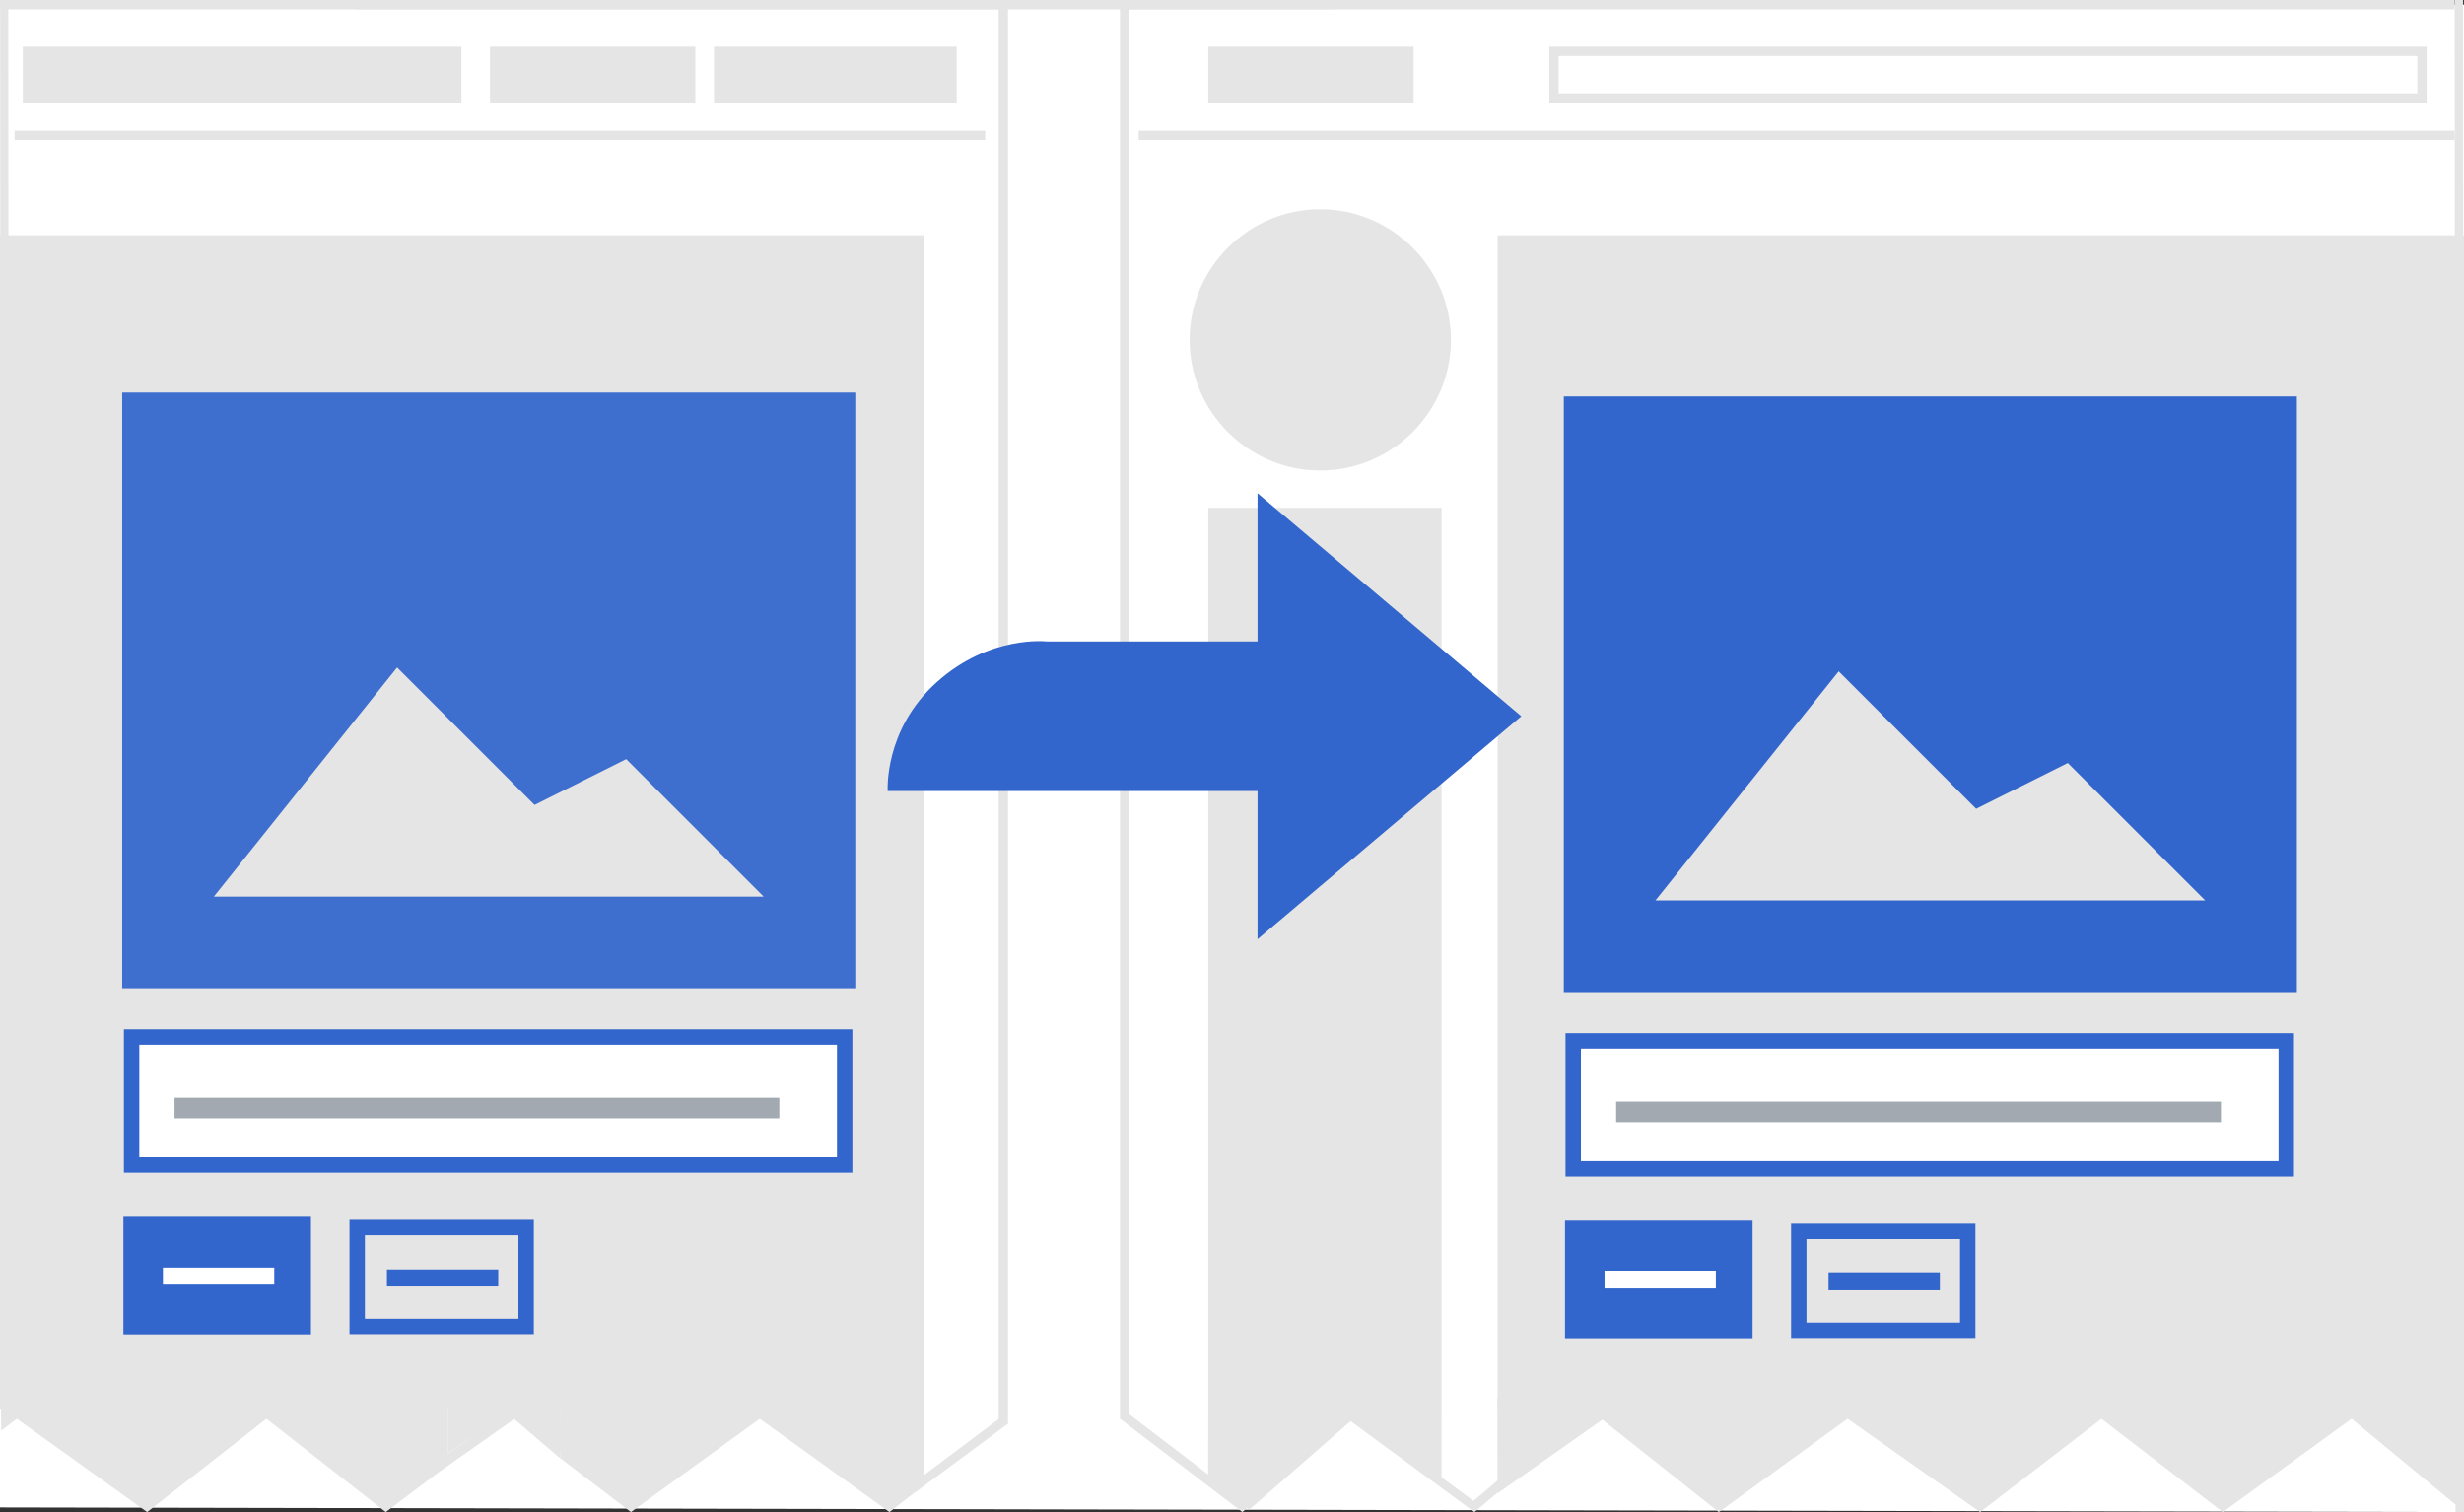 <?xml version="1.0" encoding="UTF-8" standalone="no"?>
<svg xmlns="http://www.w3.org/2000/svg" id="Layer_1" width="264" height="162" viewBox="0 0 264 162">
    <rect x="0" y="0" width="264" height="162" fill="#333333" stroke="none"/>
    <style id="style4137">
        .st0{fill:#fff}.st1,.st2{fill:#e5e5e5}.st2{stroke:#e5e5e5}.st3{fill:#36c}.st4{fill:#fff;stroke-width:1.651}.st4,.st5,.st6{stroke:#36c}.st5{fill:#36c;stroke-width:1.899}.st6{fill:#e5e5e5;stroke-width:1.651}.st7{fill:#36c;stroke:#a2a9b1;stroke-width:1.8}.st8,.st9{fill:#36c;stroke:#fff;stroke-width:1.027}.st9{stroke:#36c}
    </style>
    <path id="background" d="M264 162l-264-.5V.5h264z" fill="#fff"/>
    <path d="M0 0v1h107v151.03l-8 6V42.008H59v112.021l-3.3-2.8-.6-.5-.6.4-6.5 4.6V42.009H.94v1H.124v110.263l1.678-1.273L15.765 162l12.783-10.002L41.331 162 47 157.725v.004l8.1-5.7 4.9 4.2V43.01h38v116.92l10-7.402V0z" id="path4141" fill="#e5e5e5" stroke-width=".4"/>
    <path class="st1" d="M98 159.9V43H60v113.2l7.6 5.8 13.8-10 13.9 10 2.7-2.1z" id="path4147" fill="#e5e5e5"/>
    <path d="M0 25.2V151h99V25.2H0z" id="path4149" fill="#e5e5e5"/>
    <path class="st1" d="M76.5 5h26v6h-26V5z" id="path4151" fill="#e5e5e5"/>
    <g id="g4153" transform="translate(-156)">
        <path id="r" class="st1" fill="#e5e5e5" d="M208.5 5h22v6h-22z"/>
    </g>
    <g id="g4167" transform="matrix(2.136 0 0 1 -325.432 0)">
        <path id="r_4_" class="st1" d="M153.5 5h22v6h-22z" fill="#e5e5e5"/>
    </g>
    <path class="st2" d="M1.563 14.499h104" id="path4173" fill="#e5e5e5" stroke="#e5e5e5" stroke-width=".998"/>
    <g id="g4240" transform="translate(-2.616 15.55) scale(4.909)" fill-opacity=".933" fill="#a2a9b1">
        <g id="image">
            <path id="mountains" class="st3" d="M17.2 16.4l-3-3-2 1-3-3-4 5h12zm2-11v13h-16v-13h16z"/>
        </g>
    </g>
    <path id="rect4244" class="st4" fill="#fff" stroke="#36c" stroke-width="1.651" d="M14.1 111.1h76.4v13.7H14.1z"/>
    <path id="rect4246" class="st5" fill="#36c" stroke="#36c" stroke-width="1.899" d="M14.17 131.3h18.2V142h-18.2z"/>
    <path id="rect4246-3" class="st6" fill="#e5e5e5" stroke="#36c" stroke-width="1.651" d="M38.27 131.5h18.1v10.6h-18.1z"/>
    <path id="rect4263" class="st7" fill="#36c" stroke="#a2a9b1" stroke-width="1.8" d="M19.6 118.5h63v.4h-63z"/>
    <path id="rect4263-6" class="st8" fill="#36c" stroke="#fff" stroke-width="1.027" d="M17.97 136.3h10.9v.8h-10.9z"/>
    <path id="rect4263-6-7" class="st9" fill="#36c" stroke="#36c" stroke-width="1.027" d="M41.97 136.5h10.9v.8h-10.9z"/>
    <path class="st1" id="polygon4190" transform="translate(-156)" fill="#e5e5e5" d="M204 150.7v5l7.1-4.9z"/>
    <path class="st1" id="polygon4192" transform="translate(-156)" fill="#e5e5e5" d="M216 151l.2 4.6-5.1-4.8z"/>
    <path d="M120 0v152l13.114 10 11.254-10 13.604 10 9.98-8.4V43H263v-1h-96.026v111.1l-9.1 7.7-13.016-9.599-.587-.5-.587.5-10.667 9.5-12.038-9.2V1H263V0H120z" id="path4141-6" fill="#e5e5e5"/>
    <path d="M160.457 25.201v125.8h9v2.599l2.102-1.6 12.6 10 13.798-10 14.201 10 13-10 13 10 13.799-10 12.102 10-.059-1.617V25.201z" id="path4143-7" fill="#e5e5e5"/>
    <path class="st1" d="M127.458 36.413c0-7.7 6.3-14 14-14s14 6.3 14 14-6.3 14-14 14-14-6.3-14-14z" id="path4145-5" fill="#e5e5e5"/>
    <path class="st1" d="M259 6v4h-92V6h92m1-1h-94v6h94V5z" id="path4156-1" fill="#e5e5e5"/>
    <g id="g4170-2" transform="translate(120.458)">
        <path id="r_5_-6" class="st1" d="M9 5h22v6H9z" fill="#e5e5e5"/>
    </g>
    <path class="st2" d="M122 14.5h141" id="path4173-1" fill="#e5e5e5" stroke="#e5e5e5" stroke-width=".998"/>
    <path d="M129.457 54.412v96.44l-.012 7.474 4.414 3.404 11.155-9.742 9.44 6.463v-6.838h.003v-97.2h-25z" id="path4175-8" fill="#e5e5e5"/>
    <path class="st3" d="M95.113 84.747h39.624v15.879l28.261-23.891-28.261-23.891v15.879h-22.58s-6.118-.729-11.8 4.37c-5.68 5.098-5.244 11.654-5.244 11.654z" id="path4205" fill="#36c"/>
    <g id="g4240-7" transform="translate(151.842 15.963) scale(4.909)">
        <g id="image-9">
            <path id="mountains-2" class="st3" d="M17.2 16.4l-3-3-2 1-3-3-4 5h12zm2-11v13h-16v-13h16z" fill="#36c"/>
        </g>
    </g>
    <path id="rect4244-5" class="st4" fill="#fff" stroke="#36c" stroke-width="1.651" d="M168.558 111.513h76.4v13.7h-76.4z"/>
    <path id="rect4246-9" class="st5" fill="#36c" stroke="#36c" stroke-width="1.899" d="M168.628 131.713h18.2v10.7h-18.2z"/>
    <path id="rect4246-3-2" class="st6" fill="#e5e5e5" stroke="#36c" stroke-width="1.651" d="M192.728 131.913h18.1v10.6h-18.1z"/>
    <path id="rect4263-2" class="st7" fill="#36c" stroke="#a2a9b1" stroke-width="1.8" d="M174.058 118.913h63v.4h-63z"/>
    <path id="rect4263-6-8" class="st8" fill="#36c" stroke="#fff" stroke-width="1.027" d="M172.428 136.713h10.9v.8h-10.9z"/>
    <path id="rect4263-6-7-9" class="st9" fill="#36c" stroke="#36c" stroke-width="1.027" d="M196.428 136.913h10.9v.8h-10.9z"/>
    <path d="M160.43 149.798l.02 10.196 14.519-10.208z" id="path4333" fill="#e5e5e5" fill-rule="evenodd"/>
    <path class="st2" d="M.45 0l.1 152" id="path4173-6" fill="#e5e5e5" stroke="#e5e5e5" stroke-width=".874"/>
    <path class="st2" d="M263.45 0l.1 162" id="path4173-6-7" fill="#e5e5e5" stroke="#e5e5e5" stroke-width=".901"/>
    <path class="st2" d="M38 .499h105" id="path4173-3" fill="#e5e5e5" stroke="#e5e5e5" stroke-width="1.003"/>
</svg>
